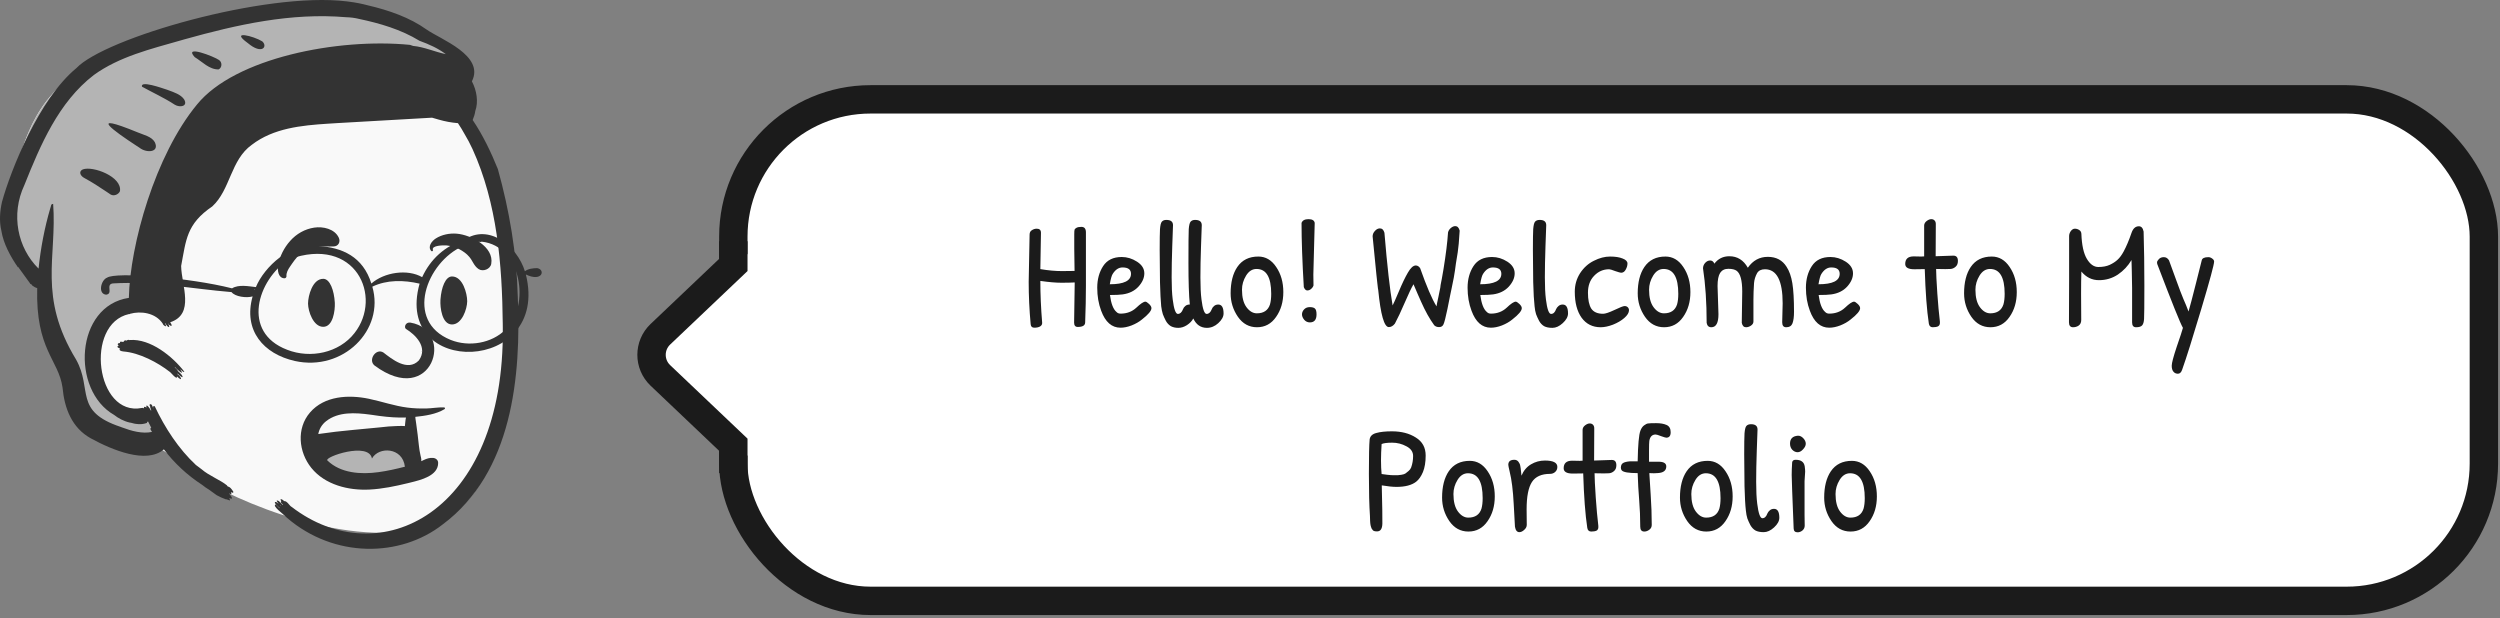 <svg width="465" height="115" viewBox="0 0 465 115" fill="none" xmlns="http://www.w3.org/2000/svg">
<rect x="0" y="0" width="465" height="115" fill="#808080" stroke="none"/>
<rect x="136.4" y="18.48" width="325.6" height="93.28" rx="25.52" fill="white"/>
<rect x="136.4" y="18.48" width="325.6" height="93.28" rx="25.52" stroke="#1B1B1B" stroke-width="5.28"/>
<path d="M122.985 69.875L142.56 88.001L142.56 44.001L122.985 62.126C120.728 64.216 120.728 67.785 122.985 69.875Z" fill="white"/>
<path d="M136.4 88.001L136.4 82.721L122.83 69.829C120.639 67.747 120.639 64.254 122.83 62.172L136.4 49.281L136.4 44.88" stroke="#1B1B1B" stroke-width="5.28"/>
<path d="M193.504 50.055C194.969 50.299 196.311 50.421 197.531 50.421C198.752 50.421 199.531 50.411 199.869 50.393C199.831 48.966 199.812 47.596 199.812 46.281C199.812 44.967 199.812 44.075 199.812 43.606C199.812 43.137 199.831 42.846 199.869 42.733C199.906 42.602 200.028 42.48 200.235 42.367C200.441 42.255 200.742 42.198 201.136 42.198C201.699 42.198 201.981 42.536 201.981 43.212V53.181C201.981 55.246 201.934 57.517 201.84 59.995C201.821 60.54 201.361 60.812 200.46 60.812C200.009 60.812 199.784 60.54 199.784 59.995L199.897 52.533C199.296 52.57 198.47 52.589 197.419 52.589C196.386 52.589 195.081 52.477 193.504 52.251C193.504 54.729 193.617 57.32 193.842 60.023C193.861 60.324 193.73 60.559 193.448 60.727C193.167 60.878 192.81 60.953 192.378 60.953C191.965 60.953 191.74 60.737 191.702 60.305C191.458 57.639 191.336 55.011 191.336 52.42L191.505 43.634C191.505 43.259 191.646 42.987 191.928 42.818C192.209 42.63 192.51 42.536 192.829 42.536C193.354 42.536 193.617 42.789 193.617 43.296L193.504 50.055ZM208.648 47.802C209.643 47.802 210.591 48.093 211.492 48.675C212.393 49.257 212.844 49.98 212.844 50.843C212.844 51.688 212.478 52.514 211.746 53.321C211.014 54.11 210.037 54.589 208.817 54.758C208.292 54.833 207.503 54.87 206.452 54.87C206.658 56.466 207.062 57.517 207.663 58.024C207.85 58.231 208.104 58.334 208.423 58.334C209.587 58.334 210.563 57.968 211.352 57.236C212.14 56.485 212.703 56.109 213.041 56.109C213.191 56.109 213.417 56.25 213.717 56.532C214.017 56.813 214.168 57.076 214.168 57.32C214.168 57.808 213.576 58.512 212.393 59.432C211.868 59.864 211.23 60.23 210.479 60.53C209.746 60.812 209.061 60.953 208.423 60.953C206.79 60.953 205.588 59.901 204.818 57.799C204.33 56.503 204.086 55.077 204.086 53.519C204.086 51.96 204.452 50.618 205.185 49.492C205.917 48.365 207.071 47.802 208.648 47.802ZM208.789 49.745C208.076 49.745 207.465 50.149 206.959 50.956C206.771 51.237 206.593 51.876 206.424 52.871C209.052 52.871 210.366 52.223 210.366 50.928C210.366 50.139 209.84 49.745 208.789 49.745ZM226.598 56.644C227.256 56.644 227.584 57.198 227.584 58.306C227.584 58.906 227.256 59.507 226.598 60.108C225.96 60.69 225.256 60.981 224.486 60.981C223.341 60.981 222.496 60.399 221.952 59.235C221.708 59.704 221.314 60.117 220.769 60.474C220.244 60.812 219.709 60.981 219.164 60.981C218.639 60.981 218.179 60.878 217.784 60.671C217.409 60.446 217.099 60.117 216.855 59.685C216.63 59.254 216.442 58.841 216.292 58.447C216.16 58.033 216.057 57.536 215.982 56.954C215.888 56.015 215.813 54.514 215.757 52.448C215.719 50.365 215.701 48.384 215.701 46.507C215.701 44.611 215.719 43.315 215.757 42.621C215.813 41.907 215.926 41.447 216.095 41.241C216.282 41.015 216.564 40.903 216.94 40.903C217.766 40.903 218.179 41.231 218.179 41.888C218.179 42.395 218.132 43.719 218.038 45.859C217.963 47.999 217.925 49.914 217.925 51.604C217.925 53.293 217.991 54.654 218.122 55.687C218.348 57.489 218.667 58.39 219.08 58.39C219.493 58.39 219.812 58.099 220.037 57.517C220.112 57.292 220.253 57.095 220.46 56.926C220.666 56.738 220.929 56.644 221.248 56.644H221.304C221.135 54.992 221.051 52.42 221.051 48.928C221.051 45.418 221.07 43.315 221.107 42.621C221.164 41.907 221.276 41.447 221.445 41.241C221.633 41.015 221.914 40.903 222.29 40.903C223.116 40.903 223.529 41.231 223.529 41.888C223.529 42.395 223.482 43.719 223.388 45.859C223.313 47.999 223.276 49.914 223.276 51.604C223.276 53.293 223.341 54.654 223.473 55.687C223.698 57.489 224.017 58.39 224.43 58.39C224.843 58.39 225.162 58.099 225.388 57.517C225.463 57.292 225.603 57.095 225.81 56.926C226.016 56.738 226.279 56.644 226.598 56.644ZM234.051 47.718C235.403 47.718 236.511 48.365 237.374 49.661C238.257 50.956 238.698 52.514 238.698 54.335C238.698 56.137 238.247 57.677 237.346 58.953C236.464 60.23 235.281 60.868 233.798 60.868C232.334 60.868 231.151 60.221 230.25 58.925C229.349 57.611 228.898 56.156 228.898 54.56C228.898 52.514 229.311 50.881 230.137 49.661C231.019 48.365 232.324 47.718 234.051 47.718ZM233.713 50.027C232.925 50.027 232.277 50.44 231.77 51.266C231.264 52.092 231.01 52.965 231.01 53.885C231.01 55.311 231.292 56.4 231.855 57.151C232.418 57.902 233.056 58.278 233.77 58.278C235.046 58.278 235.863 57.724 236.22 56.616C236.37 56.09 236.445 55.433 236.445 54.645C236.445 51.566 235.534 50.027 233.713 50.027ZM244.536 41.466L244.282 51.069C244.282 52.101 244.292 52.777 244.311 53.096C244.236 53.34 244.085 53.556 243.86 53.744C243.654 53.931 243.419 54.025 243.156 54.025C242.893 54.025 242.677 53.819 242.508 53.406C242.227 48.675 242.086 44.695 242.086 41.466C242.255 40.997 242.687 40.762 243.381 40.762C244.076 40.762 244.461 40.997 244.536 41.466ZM242.593 59.488C242.311 59.151 242.17 58.813 242.17 58.475C242.17 58.137 242.302 57.827 242.565 57.545C242.828 57.264 243.175 57.123 243.607 57.123C244.057 57.123 244.376 57.207 244.564 57.376C244.771 57.545 244.874 57.911 244.874 58.475C244.874 59.47 244.461 59.967 243.635 59.967C243.222 59.967 242.874 59.808 242.593 59.488ZM270.684 42.057C271.078 42.057 271.35 42.339 271.5 42.902C271.388 44.798 271.266 46.15 271.134 46.957C271.003 47.746 270.89 48.44 270.796 49.041C270.721 49.642 270.665 50.055 270.627 50.28C270.608 50.505 270.533 50.965 270.402 51.66C270.271 52.355 270.13 53.049 269.98 53.744C269.848 54.42 269.764 54.823 269.726 54.955C269.707 55.086 269.538 55.931 269.219 57.489C268.9 59.029 268.656 59.977 268.487 60.333C268.337 60.671 268.065 60.84 267.67 60.84C267.295 60.84 266.995 60.727 266.769 60.502C265.906 59.319 265.089 57.855 264.319 56.109C264.132 55.659 263.916 55.17 263.672 54.645C263.446 54.119 263.277 53.725 263.165 53.462L262.911 52.871C262.517 53.547 261.973 54.692 261.278 56.306C260.584 57.921 259.973 59.216 259.448 60.192C259.11 60.624 258.734 60.84 258.321 60.84C257.458 60.84 256.801 58.54 256.35 53.941C256.35 53.922 256.331 53.819 256.294 53.631C256.275 53.443 256.237 53.115 256.181 52.645C256.144 52.176 256.087 51.66 256.012 51.097C255.956 50.515 255.721 48.14 255.308 43.972C255.308 43.597 255.449 43.259 255.731 42.959C256.012 42.639 256.322 42.48 256.66 42.48C257.073 42.48 257.355 42.752 257.505 43.296C258.012 49.398 258.518 53.903 259.025 56.813C259.176 56.55 259.56 55.687 260.18 54.222C260.799 52.739 261.363 51.566 261.869 50.703C262.376 49.82 262.864 49.379 263.334 49.379C263.653 49.379 263.925 49.548 264.15 49.886C265.333 53.246 266.347 55.612 267.192 56.982C267.211 56.776 267.323 56.212 267.53 55.293L267.896 53.49C267.896 53.378 267.915 53.218 267.952 53.012C268.008 52.805 268.046 52.608 268.065 52.42C268.102 52.214 268.14 52.026 268.177 51.857L268.487 50.083C268.938 47.304 269.219 45.024 269.332 43.24C269.407 42.921 269.576 42.649 269.839 42.423C270.12 42.179 270.402 42.057 270.684 42.057ZM277.532 47.802C278.527 47.802 279.475 48.093 280.377 48.675C281.278 49.257 281.728 49.98 281.728 50.843C281.728 51.688 281.362 52.514 280.63 53.321C279.898 54.11 278.922 54.589 277.701 54.758C277.176 54.833 276.387 54.87 275.336 54.87C275.542 56.466 275.946 57.517 276.547 58.024C276.735 58.231 276.988 58.334 277.307 58.334C278.471 58.334 279.447 57.968 280.236 57.236C281.024 56.485 281.587 56.109 281.925 56.109C282.076 56.109 282.301 56.25 282.601 56.532C282.902 56.813 283.052 57.076 283.052 57.32C283.052 57.808 282.46 58.512 281.278 59.432C280.752 59.864 280.114 60.23 279.363 60.53C278.631 60.812 277.945 60.953 277.307 60.953C275.674 60.953 274.472 59.901 273.703 57.799C273.215 56.503 272.97 55.077 272.97 53.519C272.97 51.96 273.337 50.618 274.069 49.492C274.801 48.365 275.955 47.802 277.532 47.802ZM277.673 49.745C276.96 49.745 276.35 50.149 275.843 50.956C275.655 51.237 275.477 51.876 275.308 52.871C277.936 52.871 279.25 52.223 279.25 50.928C279.25 50.139 278.724 49.745 277.673 49.745ZM285.176 42.621C285.232 41.907 285.345 41.447 285.514 41.241C285.702 41.015 285.993 40.903 286.387 40.903C287.194 40.903 287.598 41.231 287.598 41.888C287.598 42.395 287.551 43.719 287.457 45.859C287.382 47.999 287.344 49.914 287.344 51.604C287.344 53.293 287.41 54.654 287.542 55.687C287.767 57.489 288.086 58.39 288.499 58.39C288.912 58.39 289.222 58.099 289.428 57.517C289.522 57.292 289.672 57.095 289.879 56.926C290.085 56.738 290.348 56.644 290.667 56.644C291.324 56.644 291.653 57.198 291.653 58.306C291.653 58.906 291.324 59.507 290.667 60.108C290.029 60.69 289.391 60.981 288.752 60.981C288.114 60.981 287.598 60.878 287.204 60.671C286.828 60.446 286.518 60.117 286.274 59.685C286.049 59.254 285.861 58.841 285.711 58.447C285.58 58.033 285.486 57.536 285.43 56.954C285.317 56.015 285.232 54.514 285.176 52.448C285.139 50.365 285.12 48.384 285.12 46.507C285.12 44.611 285.139 43.315 285.176 42.621ZM292.91 54.251C292.91 52.993 293.238 51.848 293.895 50.815C294.571 49.783 295.425 49.013 296.458 48.506C297.49 47.98 298.495 47.718 299.471 47.718C300.447 47.718 301.226 47.84 301.808 48.084C302.409 48.309 302.709 48.619 302.709 49.013C302.709 49.388 302.597 49.773 302.371 50.167C302.165 50.543 301.883 50.731 301.526 50.731C301.395 50.731 301.029 50.627 300.428 50.421C299.846 50.196 299.471 50.083 299.302 50.083C298.213 50.083 297.284 50.487 296.514 51.294C295.744 52.082 295.359 53.134 295.359 54.448C295.359 55.762 295.566 56.748 295.979 57.405C296.411 58.043 297.143 58.362 298.175 58.362C298.588 58.362 299.292 58.127 300.287 57.658C301.301 57.17 301.93 56.926 302.174 56.926C302.418 56.926 302.615 57.001 302.766 57.151C302.916 57.301 302.991 57.489 302.991 57.714C302.991 58.165 302.7 58.644 302.118 59.151C301.555 59.639 300.851 60.052 300.006 60.389C299.161 60.709 298.401 60.868 297.725 60.868C296.223 60.868 295.04 60.277 294.177 59.094C293.332 57.911 292.91 56.297 292.91 54.251ZM309.769 47.718C311.12 47.718 312.228 48.365 313.092 49.661C313.974 50.956 314.415 52.514 314.415 54.335C314.415 56.137 313.965 57.677 313.063 58.953C312.181 60.23 310.998 60.868 309.515 60.868C308.051 60.868 306.868 60.221 305.967 58.925C305.066 57.611 304.615 56.156 304.615 54.56C304.615 52.514 305.029 50.881 305.855 49.661C306.737 48.365 308.042 47.718 309.769 47.718ZM309.431 50.027C308.642 50.027 307.995 50.44 307.488 51.266C306.981 52.092 306.727 52.965 306.727 53.885C306.727 55.311 307.009 56.4 307.572 57.151C308.135 57.902 308.774 58.278 309.487 58.278C310.764 58.278 311.58 57.724 311.937 56.616C312.087 56.09 312.162 55.433 312.162 54.645C312.162 51.566 311.252 50.027 309.431 50.027ZM318.31 60.868C317.822 60.868 317.531 60.596 317.437 60.052C317.437 56.259 317.212 52.88 316.761 49.914C316.761 49.538 316.893 49.201 317.156 48.9C317.437 48.6 317.747 48.45 318.085 48.45C318.442 48.45 318.705 48.647 318.873 49.041C319.568 48.121 320.497 47.661 321.661 47.661C323.144 47.661 324.29 48.375 325.097 49.801C326.035 48.45 327.275 47.774 328.814 47.774C330.372 47.774 331.536 48.393 332.306 49.632C332.813 50.402 333.169 51.416 333.376 52.674C333.582 53.931 333.686 55.715 333.686 58.024C333.686 58.925 333.592 59.629 333.404 60.136C333.216 60.624 332.822 60.868 332.221 60.868C331.733 60.868 331.489 60.559 331.489 59.939L331.574 56.419C331.574 52.195 330.475 50.083 328.279 50.083C327.584 50.083 327.096 50.327 326.815 50.815C326.495 51.397 326.308 52.007 326.251 52.645C326.176 53.772 326.139 54.795 326.139 55.715V59.798C326.139 60.099 325.989 60.352 325.688 60.559C325.388 60.765 325.078 60.868 324.759 60.868C324.346 60.868 324.083 60.596 323.97 60.052L324.055 54.222C324.055 52.157 323.708 50.871 323.013 50.365C322.675 50.12 322.159 49.998 321.464 49.998C320.788 49.998 320.281 50.252 319.944 50.759C319.624 51.266 319.465 52.082 319.465 53.209L319.634 58.447C319.634 60.061 319.193 60.868 318.31 60.868ZM340.463 47.802C341.458 47.802 342.406 48.093 343.308 48.675C344.209 49.257 344.659 49.98 344.659 50.843C344.659 51.688 344.293 52.514 343.561 53.321C342.829 54.11 341.853 54.589 340.632 54.758C340.107 54.833 339.318 54.87 338.267 54.87C338.473 56.466 338.877 57.517 339.478 58.024C339.666 58.231 339.919 58.334 340.238 58.334C341.402 58.334 342.378 57.968 343.167 57.236C343.955 56.485 344.518 56.109 344.856 56.109C345.007 56.109 345.232 56.25 345.532 56.532C345.833 56.813 345.983 57.076 345.983 57.32C345.983 57.808 345.391 58.512 344.209 59.432C343.683 59.864 343.045 60.23 342.294 60.53C341.562 60.812 340.876 60.953 340.238 60.953C338.605 60.953 337.403 59.901 336.634 57.799C336.146 56.503 335.901 55.077 335.901 53.519C335.901 51.96 336.268 50.618 337 49.492C337.732 48.365 338.886 47.802 340.463 47.802ZM340.604 49.745C339.891 49.745 339.281 50.149 338.774 50.956C338.586 51.237 338.408 51.876 338.239 52.871C340.867 52.871 342.181 52.223 342.181 50.928C342.181 50.139 341.655 49.745 340.604 49.745ZM355.949 47.689L357.357 47.718C357.676 47.718 357.854 47.708 357.892 47.689V41.917C357.911 41.597 358.07 41.325 358.37 41.1C358.671 40.875 358.952 40.762 359.215 40.762C359.478 40.762 359.685 40.846 359.835 41.015C360.004 41.184 360.079 41.447 360.06 41.804C360.041 42.161 360.032 44.113 360.032 47.661L363.327 47.549C363.89 47.549 364.171 47.877 364.171 48.534C364.171 49.022 364.021 49.388 363.721 49.632C363.439 49.877 363.13 50.008 362.792 50.027C362.472 50.045 362.153 50.055 361.834 50.055L360.116 50.027C360.116 50.796 360.192 52.317 360.342 54.589C360.511 56.86 360.642 58.334 360.736 59.01C360.83 59.667 360.849 60.099 360.792 60.305C360.736 60.493 360.633 60.624 360.482 60.699C360.238 60.812 359.91 60.868 359.497 60.868C359.084 60.868 358.84 60.643 358.765 60.192C358.389 57.733 358.136 54.354 358.004 50.055C357.835 50.074 357.188 50.083 356.061 50.083C354.935 50.083 354.372 49.754 354.372 49.097C354.372 48.159 354.897 47.689 355.949 47.689ZM370.472 47.718C371.824 47.718 372.932 48.365 373.795 49.661C374.678 50.956 375.119 52.514 375.119 54.335C375.119 56.137 374.668 57.677 373.767 58.953C372.885 60.23 371.702 60.868 370.219 60.868C368.755 60.868 367.572 60.221 366.671 58.925C365.77 57.611 365.319 56.156 365.319 54.56C365.319 52.514 365.732 50.881 366.558 49.661C367.44 48.365 368.745 47.718 370.472 47.718ZM370.134 50.027C369.346 50.027 368.698 50.44 368.191 51.266C367.684 52.092 367.431 52.965 367.431 53.885C367.431 55.311 367.713 56.4 368.276 57.151C368.839 57.902 369.477 58.278 370.191 58.278C371.467 58.278 372.284 57.724 372.641 56.616C372.791 56.09 372.866 55.433 372.866 54.645C372.866 51.566 371.955 50.027 370.134 50.027ZM397.838 42.086C398.288 42.086 398.579 42.414 398.711 43.071C398.805 46.131 398.852 49.473 398.852 53.096C398.852 56.701 398.833 58.784 398.795 59.348C398.758 59.911 398.636 60.305 398.429 60.53C398.223 60.756 397.847 60.868 397.303 60.868C396.815 60.868 396.571 60.568 396.571 59.967V53.603C396.571 52.57 396.552 51.51 396.514 50.421C396.477 49.332 396.458 48.647 396.458 48.365C395.82 49.454 394.975 50.355 393.924 51.069C392.872 51.763 391.699 52.111 390.404 52.111C389.108 52.111 388.019 51.575 387.137 50.505C387.099 51.651 387.081 53.012 387.081 54.589C387.081 56.147 387.09 57.789 387.109 59.517C387.109 59.986 386.949 60.333 386.63 60.559C386.33 60.765 385.982 60.868 385.588 60.868C385.081 60.868 384.828 60.559 384.828 59.939C384.847 58.249 384.856 55.574 384.856 51.913V43.916C384.856 43.597 384.959 43.287 385.166 42.987C385.391 42.686 385.645 42.536 385.926 42.536C386.227 42.536 386.499 42.621 386.743 42.789C386.987 42.94 387.118 43.174 387.137 43.493C387.212 45.577 387.55 47.126 388.151 48.14C388.752 49.154 389.465 49.661 390.291 49.661C391.117 49.661 391.821 49.529 392.403 49.266C393.004 48.985 393.492 48.666 393.867 48.309C394.262 47.952 394.637 47.445 394.994 46.788C395.501 45.85 395.989 44.695 396.458 43.325C396.74 42.498 397.2 42.086 397.838 42.086ZM410.756 47.83C411 47.83 411.234 47.915 411.46 48.084C411.704 48.253 411.826 48.44 411.826 48.647C411.826 49.191 411.028 52.139 409.432 57.489C407.836 62.839 406.654 66.594 405.884 68.753C405.715 69.26 405.452 69.513 405.095 69.513C404.739 69.513 404.457 69.382 404.251 69.119C404.044 68.875 403.941 68.509 403.941 68.021C403.941 67.533 404.251 66.359 404.87 64.501C405.508 62.661 405.893 61.488 406.025 60.981C405.555 60.192 403.969 56.25 401.266 49.154C401.228 49.06 401.209 48.938 401.209 48.788C401.209 48.637 401.322 48.44 401.547 48.196C401.773 47.952 402.082 47.83 402.477 47.83C402.871 47.83 403.19 48.027 403.434 48.422C403.697 49.097 404.129 50.28 404.729 51.97C405.33 53.641 405.79 54.851 406.109 55.602C406.447 56.353 406.766 57.132 407.067 57.94C407.329 57.057 407.78 55.349 408.418 52.815C409.057 50.261 409.423 48.806 409.517 48.45C409.592 48.037 410.005 47.83 410.756 47.83ZM254.811 95.968C254.68 94.034 254.614 91.425 254.614 88.139C254.614 84.835 254.661 82.695 254.755 81.719C254.849 81.118 255.262 80.724 255.994 80.536C256.726 80.33 257.693 80.226 258.895 80.226C260.659 80.226 262.142 80.611 263.344 81.381C264.564 82.132 265.174 83.249 265.174 84.732C265.174 85.952 265.005 86.975 264.667 87.801C264.329 88.609 263.907 89.209 263.4 89.604C262.574 90.242 261.354 90.561 259.739 90.561C259.045 90.561 258.134 90.467 257.008 90.279C257.102 94.034 257.139 96.4 257.12 97.376C257.102 98.352 256.773 98.84 256.135 98.84C255.722 98.84 255.459 98.765 255.346 98.615C255.234 98.465 255.159 98.361 255.121 98.305C255.084 98.23 255.046 98.127 255.008 97.995C254.971 97.864 254.943 97.761 254.924 97.686C254.905 97.592 254.886 97.46 254.868 97.291C254.868 97.122 254.858 96.991 254.84 96.897C254.821 96.615 254.811 96.306 254.811 95.968ZM262.837 84.816C262.837 84.047 262.424 83.446 261.598 83.014C260.772 82.564 259.89 82.338 258.951 82.338C258.012 82.338 257.355 82.423 256.98 82.592C256.905 83.699 256.867 84.722 256.867 85.661C256.867 86.581 256.905 87.416 256.98 88.167C257.487 88.224 257.834 88.271 258.022 88.308C258.51 88.365 258.923 88.393 259.261 88.393C259.617 88.393 259.852 88.393 259.965 88.393C260.096 88.374 260.331 88.346 260.669 88.308C261.025 88.252 261.279 88.167 261.429 88.055C261.579 87.942 261.767 87.792 261.992 87.604C262.217 87.416 262.377 87.201 262.471 86.957C262.715 86.281 262.837 85.567 262.837 84.816ZM273.381 85.718C274.733 85.718 275.841 86.365 276.704 87.661C277.587 88.956 278.028 90.514 278.028 92.335C278.028 94.137 277.577 95.677 276.676 96.953C275.794 98.23 274.611 98.868 273.128 98.868C271.664 98.868 270.481 98.221 269.58 96.925C268.679 95.611 268.228 94.156 268.228 92.56C268.228 90.514 268.641 88.881 269.467 87.661C270.349 86.365 271.654 85.718 273.381 85.718ZM273.043 88.027C272.255 88.027 271.607 88.44 271.1 89.266C270.593 90.092 270.34 90.965 270.34 91.885C270.34 93.311 270.622 94.4 271.185 95.151C271.748 95.902 272.386 96.278 273.1 96.278C274.376 96.278 275.193 95.724 275.55 94.616C275.7 94.09 275.775 93.433 275.775 92.645C275.775 89.566 274.864 88.027 273.043 88.027ZM283.95 94.729L283.978 97.629C283.978 97.967 283.819 98.277 283.5 98.558C283.199 98.84 282.899 98.981 282.599 98.981C282.167 98.981 281.895 98.643 281.782 97.967C281.763 97.817 281.688 96.447 281.557 93.856C281.425 91.246 281.172 89.2 280.796 87.717C280.627 87.004 280.543 86.581 280.543 86.45C280.543 85.83 280.918 85.52 281.669 85.52C281.989 85.52 282.242 85.642 282.43 85.886C282.617 86.13 282.73 86.384 282.768 86.647C282.824 86.891 282.871 87.229 282.908 87.661C282.946 88.092 282.974 88.365 282.993 88.477C283.387 87.538 283.978 86.835 284.767 86.365C285.555 85.896 286.419 85.661 287.358 85.661C288.897 85.661 289.667 86.055 289.667 86.844C289.667 87.238 289.526 87.557 289.244 87.801C288.982 88.027 288.672 88.139 288.315 88.139C286.719 88.139 285.593 88.646 284.936 89.66C284.279 90.674 283.95 92.363 283.95 94.729ZM292.42 85.689L293.828 85.718C294.147 85.718 294.325 85.708 294.363 85.689V79.917C294.382 79.597 294.541 79.325 294.842 79.1C295.142 78.875 295.424 78.762 295.686 78.762C295.949 78.762 296.156 78.847 296.306 79.015C296.475 79.184 296.55 79.447 296.531 79.804C296.512 80.161 296.503 82.113 296.503 85.661L299.798 85.549C300.361 85.549 300.643 85.877 300.643 86.534C300.643 87.022 300.492 87.388 300.192 87.632C299.91 87.876 299.601 88.008 299.263 88.027C298.944 88.045 298.624 88.055 298.305 88.055L296.588 88.027C296.588 88.796 296.663 90.317 296.813 92.589C296.982 94.86 297.113 96.334 297.207 97.01C297.301 97.667 297.32 98.099 297.263 98.305C297.207 98.493 297.104 98.624 296.954 98.699C296.71 98.812 296.381 98.868 295.968 98.868C295.555 98.868 295.311 98.643 295.236 98.192C294.86 95.733 294.607 92.354 294.476 88.055C294.307 88.074 293.659 88.083 292.533 88.083C291.406 88.083 290.843 87.754 290.843 87.097C290.843 86.159 291.369 85.689 292.42 85.689ZM305.789 79.128C306.089 78.903 306.343 78.781 306.549 78.762C306.774 78.725 307.272 78.706 308.042 78.706C308.83 78.706 309.478 78.818 309.985 79.044C310.492 79.269 310.745 79.719 310.745 80.395C310.745 81.071 310.473 81.409 309.928 81.409C309.816 81.409 309.497 81.315 308.971 81.127C308.445 80.921 308.107 80.818 307.957 80.818C307.3 80.818 306.906 81.212 306.774 82C306.737 82.282 306.718 82.864 306.718 83.746C306.718 84.61 306.718 85.323 306.718 85.886H308.689C309.515 85.924 309.928 86.215 309.928 86.759C309.928 87.548 309.365 87.961 308.239 87.999C308.07 88.017 307.863 88.027 307.619 88.027C307.375 88.027 307.094 88.017 306.774 87.999C306.812 88.749 306.896 90.092 307.028 92.025C307.159 93.94 307.225 95.808 307.225 97.629C307.225 98.005 307.075 98.305 306.774 98.53C306.474 98.756 306.164 98.868 305.845 98.868C305.338 98.868 305.085 98.568 305.085 97.967C305.085 96.278 305.019 94.635 304.888 93.039C304.756 91.443 304.662 89.763 304.606 87.999C302.917 87.999 301.931 87.829 301.649 87.492C301.537 87.36 301.48 87.191 301.48 86.985C301.48 86.497 301.678 86.177 302.072 86.027C302.485 85.877 302.954 85.802 303.48 85.802C304.005 85.802 304.381 85.802 304.606 85.802C304.662 82.742 304.831 80.846 305.113 80.114C305.282 79.663 305.507 79.335 305.789 79.128ZM317.627 85.718C318.978 85.718 320.086 86.365 320.949 87.661C321.832 88.956 322.273 90.514 322.273 92.335C322.273 94.137 321.822 95.677 320.921 96.953C320.039 98.23 318.856 98.868 317.373 98.868C315.909 98.868 314.726 98.221 313.825 96.925C312.924 95.611 312.473 94.156 312.473 92.56C312.473 90.514 312.886 88.881 313.712 87.661C314.595 86.365 315.899 85.718 317.627 85.718ZM317.289 88.027C316.5 88.027 315.853 88.44 315.346 89.266C314.839 90.092 314.585 90.965 314.585 91.885C314.585 93.311 314.867 94.4 315.43 95.151C315.993 95.902 316.632 96.278 317.345 96.278C318.622 96.278 319.438 95.724 319.795 94.616C319.945 94.09 320.02 93.433 320.02 92.645C320.02 89.566 319.11 88.027 317.289 88.027ZM324.479 80.621C324.535 79.907 324.647 79.447 324.816 79.241C325.004 79.015 325.295 78.903 325.689 78.903C326.497 78.903 326.9 79.231 326.9 79.888C326.9 80.395 326.853 81.719 326.759 83.859C326.684 85.999 326.647 87.914 326.647 89.604C326.647 91.293 326.713 92.654 326.844 93.687C327.069 95.489 327.388 96.39 327.801 96.39C328.214 96.39 328.524 96.099 328.731 95.517C328.825 95.292 328.975 95.095 329.181 94.926C329.388 94.738 329.651 94.644 329.97 94.644C330.627 94.644 330.955 95.198 330.955 96.306C330.955 96.906 330.627 97.507 329.97 98.108C329.331 98.69 328.693 98.981 328.055 98.981C327.417 98.981 326.9 98.878 326.506 98.671C326.131 98.446 325.821 98.117 325.577 97.686C325.351 97.254 325.164 96.841 325.014 96.447C324.882 96.034 324.788 95.536 324.732 94.954C324.619 94.015 324.535 92.513 324.479 90.448C324.441 88.365 324.422 86.384 324.422 84.507C324.422 82.611 324.441 81.315 324.479 80.621ZM334.465 81.043C334.803 81.043 335.122 81.203 335.422 81.522C335.723 81.841 335.873 82.179 335.873 82.535C335.873 82.873 335.704 83.221 335.366 83.577C335.047 83.934 334.709 84.112 334.352 84.112C333.995 84.112 333.667 83.962 333.367 83.662C333.085 83.362 332.944 82.977 332.944 82.507C332.944 81.606 333.432 81.118 334.408 81.043C334.427 81.043 334.446 81.043 334.465 81.043ZM335.647 95.799L335.676 97.77C335.676 98.127 335.535 98.427 335.253 98.671C334.972 98.896 334.671 99.009 334.352 99.009C333.883 99.009 333.639 98.774 333.62 98.305C333.376 92.316 333.254 89.003 333.254 88.365C333.254 87.726 333.282 86.947 333.338 86.027C333.376 85.689 333.592 85.52 333.986 85.52C334.981 85.52 335.544 85.924 335.676 86.731C335.732 87.144 335.76 87.473 335.76 87.717L335.647 89.491V95.799ZM344.451 85.718C345.803 85.718 346.911 86.365 347.774 87.661C348.656 88.956 349.098 90.514 349.098 92.335C349.098 94.137 348.647 95.677 347.746 96.953C346.864 98.23 345.681 98.868 344.198 98.868C342.733 98.868 341.551 98.221 340.65 96.925C339.749 95.611 339.298 94.156 339.298 92.56C339.298 90.514 339.711 88.881 340.537 87.661C341.419 86.365 342.724 85.718 344.451 85.718ZM344.113 88.027C343.325 88.027 342.677 88.44 342.17 89.266C341.663 90.092 341.41 90.965 341.41 91.885C341.41 93.311 341.692 94.4 342.255 95.151C342.818 95.902 343.456 96.278 344.17 96.278C345.446 96.278 346.263 95.724 346.62 94.616C346.77 94.09 346.845 93.433 346.845 92.645C346.845 89.566 345.934 88.027 344.113 88.027Z" fill="#1B1B1B"/>
<path fill-rule="evenodd" clip-rule="evenodd" d="M56.785 1.688C66.571 1.688 78.312 6.442 79.31 6.537L79.337 6.538C79.862 6.538 81.914 8.105 85.494 11.239L81.617 18.816L81.931 19.116C83.432 20.558 84.713 21.873 85.725 22.91C93.985 31.372 95.47 64.597 93.523 76.183C91.577 87.77 87.971 99.107 71.185 99.107C54.4 99.107 35.725 88.993 32.848 85.843C30.93 83.744 28.776 82.738 26.386 82.825C26.287 82.701 26.19 82.577 26.093 82.454L25.741 82.404C22.433 81.924 20.062 81.277 18.63 80.465C15.831 78.879 12.756 70.538 12.756 68.701C12.756 66.882 8.163 53.65 8.071 52.249L8.07 52.211C8.07 51.04 2.07 45.659 2.07 43.95C2.07 42.241 0.86 42.345 2.07 36.323L2.421 34.554C3.708 28.142 6.227 17.525 15.831 12.912C26.386 7.842 46.901 1.688 56.785 1.688Z" fill="#F9F9F9"/>
<path fill-rule="evenodd" clip-rule="evenodd" d="M56.783 1.752C66.568 1.752 78.309 6.506 79.308 6.601L79.335 6.603C79.86 6.603 81.912 8.17 85.491 11.303L84.621 13.003C65.354 13.382 52.093 14.951 44.838 17.71C36.427 20.909 31.146 33.062 28.997 54.169C26.059 55.564 23.12 57.4 20.181 59.676C17.242 61.953 16.499 63.129 17.95 63.204C17.823 68.083 18.213 71.49 19.118 73.426C20.024 75.361 23.159 76.5 28.522 76.843L29.885 81.415L29.696 83.534C28.648 83.062 27.543 82.847 26.383 82.89C26.285 82.766 26.188 82.642 26.091 82.518L25.739 82.468C22.431 81.988 20.06 81.342 18.627 80.529C15.829 78.943 12.753 70.602 12.753 68.765C12.753 66.946 8.161 53.714 8.069 52.314L8.067 52.275C8.067 51.104 2.067 45.723 2.067 44.014C2.067 42.305 0.858 42.409 2.067 36.387L2.419 34.618C3.706 28.206 6.225 17.59 15.829 12.976C26.383 7.907 46.898 1.752 56.783 1.752Z" fill="#B4B4B4"/>
<path fill-rule="evenodd" clip-rule="evenodd" d="M14.202 12.674C19.465 7.075 49.349 -1.585 64.467 0.251L64.921 0.31C66.127 0.463 67.317 0.695 68.49 1.01C72.283 1.898 76.201 3.242 79.335 5.488C81.952 7.325 90.206 10.324 87.773 15.129C88.675 16.842 89.011 18.958 88.402 20.645C88.325 21.227 88.146 21.764 87.917 22.32C89.844 25.17 91.37 28.393 92.605 31.458C94.763 39.173 96.106 47.201 96.303 55.072C96.957 70.026 95.321 87.888 82.325 97.558C74.473 103.685 62.175 103.891 53.352 96.293C52.851 95.7 50.496 94.097 51.282 93.816C51.516 94.064 51.757 94.305 52.001 94.541C51.99 94.515 51.988 94.489 51.993 94.46L51.762 94.251C51.329 93.849 50.767 93.266 51.407 93.38C51.435 93.413 51.466 93.442 51.496 93.475C51.632 93.556 51.734 93.627 51.814 93.689L51.855 93.722L51.842 93.709C51.474 93.315 51.253 92.913 51.804 93.17L51.877 93.205C52.121 93.464 52.37 93.711 52.624 93.952C52.62 93.924 52.624 93.895 52.639 93.865L52.403 93.636C52.172 93.409 52.208 93.408 52.32 93.225C51.83 92.536 52.746 92.945 52.81 93.214C53.383 93.078 53.886 94.156 54.255 94.287C70.428 106.748 93.9 95.691 93.52 60.969L93.514 60.29C93.403 49.188 92.471 37.776 87.888 27.726C87.442 26.758 86.944 25.816 86.395 24.905C86.017 24.221 85.613 23.555 85.178 22.907C83.96 22.808 82.758 22.585 81.574 22.239C81.167 22.136 80.765 22.022 80.363 21.889C74.488 22.21 68.743 22.559 62.852 22.89L61.012 23.005C56.021 23.327 50.859 23.842 46.832 26.935C42.88 29.751 42.862 35.305 39.48 38.397C34.656 41.678 34.62 44.636 33.692 49.471C33.76 53.116 36.282 58.411 31.654 59.945C32.435 61.061 31.347 60.525 31.261 60.134C31.253 60.136 31.244 60.138 31.237 60.138C31.933 61.434 30.91 60.618 30.82 60.202C30.765 60.186 30.71 60.147 30.656 60.092C31.357 61.227 30.224 60.432 30.291 60.226C28.936 58.139 26.149 57.815 24.184 58.368C24.16 58.443 24.073 58.449 24.018 58.41C15.663 60.224 17.818 77.558 26.381 75.882C26.747 75.807 26.738 75.983 26.811 76C26.613 75.48 27.171 75.692 27.165 75.801L27.199 75.799C27.226 75.797 27.215 75.794 27.235 75.801C27.044 74.737 28.12 76.279 28.035 76.342C28.068 76.322 28.105 76.311 28.138 76.307L28.101 76.206C27.922 75.729 27.938 75.927 27.939 75.654C27.805 75.317 27.795 75.464 27.826 75.244C28.298 74.878 28.437 75.989 28.595 76.07C28.325 75.694 28.539 75.386 28.794 75.591C30.722 79.655 33.213 83.475 36.432 86.483C36.785 86.761 37.141 87.035 37.51 87.293C38.879 88.489 40.98 89.257 42.262 90.316C42.262 90.334 42.253 90.356 42.24 90.377L42.269 90.404L42.299 90.432L42.745 90.647C42.876 90.759 42.994 90.883 43.099 91.022C43.211 91.151 43.309 91.293 43.392 91.444C43.433 91.628 43.342 91.705 43.167 91.626C43.09 91.6 43.014 91.569 42.937 91.541C42.942 91.547 42.944 91.552 42.948 91.556C42.973 91.594 43.143 91.988 42.947 91.924L42.924 91.915C42.817 91.876 42.71 91.832 42.605 91.79C42.73 91.946 42.843 92.114 42.944 92.257C43.051 92.368 43.116 92.5 43.143 92.649C43.138 92.732 43.092 92.767 43.009 92.756C42.883 92.715 42.758 92.671 42.633 92.625L42.669 92.693C42.757 92.866 42.882 93.158 42.66 93.061C42.469 93.001 42.286 92.934 42.102 92.859C42.087 92.89 42.056 92.901 41.995 92.872C41.412 92.664 40.848 92.41 40.308 92.11C39.834 91.764 39.355 91.424 38.878 91.081C38.43 90.811 37.997 90.511 37.584 90.174C34.821 88.385 32.401 86.112 30.481 83.581C27.27 86.367 20.851 83.705 16.881 81.524C13.368 79.575 11.988 75.971 11.631 72.084C10.889 66.853 6.622 65.062 6.919 53.582C6.913 53.585 6.906 53.585 6.897 53.585C6.742 53.539 6.591 53.477 6.449 53.398C6.303 53.328 6.165 53.245 6.036 53.144L5.876 52.923C5.794 52.877 5.719 52.829 5.662 52.781L5.633 52.819C5.54 52.932 5.602 52.762 5.608 52.728L5.331 52.35C4.673 51.451 3.952 50.442 3.365 49.636L3.347 49.668C3.333 49.693 3.326 49.711 3.333 49.719C1.935 47.706 0.62 45.275 0.255 42.922C-0.176 41.109 -0.008 39.242 0.368 37.562C1.981 31.683 7.265 18.377 14.202 12.674ZM52.134 93.99L52.046 93.912L52.123 94.008C52.164 94.058 52.205 94.103 52.272 94.149C52.268 94.134 52.268 94.119 52.27 94.101C52.225 94.067 52.18 94.03 52.134 93.99ZM64.4 3.205C54.148 2.322 44.064 4.585 34.28 7.325L33.605 7.52C28.042 9.11 22.16 10.542 17.459 13.947C10.89 18.988 7.499 27.008 4.539 34.413C1.954 39.914 3.275 46.118 7.17 49.96C7.576 46.142 8.266 42.436 9.346 38.76C9.572 38.186 9.401 37.998 9.887 37.923C10.62 47.829 7.008 55.148 14.157 66.889C17.259 72.429 13.668 76.482 22.428 79.397L22.665 79.488C24.49 80.178 26.483 80.723 28.271 80.337L28.111 80.076C27.948 79.807 27.898 79.677 28.136 79.562C28.129 79.549 28.12 79.535 28.111 79.52C27.919 79.156 27.734 78.789 27.556 78.416C27.484 78.44 27.412 78.458 27.338 78.478C27.386 78.567 27.392 78.657 27.257 78.688C26.776 78.853 26.281 78.92 25.775 78.889L25.666 78.88C25.094 78.846 24.733 78.741 24.411 78.644C24.304 78.626 24.197 78.609 24.092 78.587C23.055 78.357 21.957 77.77 21.246 77.19C13.147 72.579 13.984 56.886 23.968 55.403C24.172 45.522 28.862 28.852 36.645 19.436C43.681 10.775 62.887 7.022 76.25 8.345C76.445 8.41 76.639 8.475 76.834 8.541C78.896 8.725 80.86 9.645 82.923 10.072C81.442 8.96 79.762 8.219 78.031 7.589C74.582 5.475 70.629 4.332 66.809 3.525C66.018 3.33 65.216 3.223 64.4 3.205ZM23.511 63.34C24.047 63.048 23.986 63.33 24.11 63.248C27.971 62.933 32.134 66.32 34.293 69.145C34.122 69.322 33.661 68.796 33.58 68.713C33.569 68.724 33.556 68.733 33.543 68.737L33.603 68.822C34.478 70.08 32.744 68.6 32.581 68.295C32.553 68.31 32.525 68.319 32.492 68.312C32.629 68.447 33.049 68.8 33.121 69.05L33.233 69.143C34.282 70.044 34.195 70.722 33.003 69.442C33.032 69.502 33.042 69.556 33.023 69.6L33.064 69.628C33.65 70.038 34.132 71.182 32.907 70.008C33.034 70.865 31.693 69.207 31.65 69.219C29.329 67.393 25.913 65.618 23.001 65.379L22.901 65.368C22.367 65.299 22.114 65.14 22.302 64.79C21.644 64.633 21.798 64.309 22.11 64.319C21.646 64.013 22.063 63.721 22.333 63.835C22.147 63.322 22.89 63.664 22.958 63.592C23.343 62.997 23.447 63.493 23.511 63.34ZM15.417 31.504C17.272 30.823 22.75 32.861 22.311 35.56C22.05 36.18 21.191 36.535 20.586 36.185L19.797 35.654C18.425 34.733 17.187 33.925 15.713 33.122C14.911 32.723 14.566 31.876 15.417 31.504ZM25.968 27.493L25.252 27.026C21.387 24.491 15.923 20.65 25.613 24.624C26.718 25.099 28.185 25.38 28.788 26.434C29.734 28.376 27.243 28.507 25.968 27.493ZM26.403 16.119C26.093 14.94 29.952 16.324 31.075 16.689L31.247 16.753C32.339 17.162 33.592 17.54 34.246 18.485C35.012 19.791 33.462 20.062 32.501 19.472C30.533 18.183 28.374 17.21 26.403 16.119ZM36.217 10.625C34.044 8.248 39.858 10.525 40.729 11.157L40.754 11.176C41.404 11.634 41.272 12.621 40.661 12.912C38.924 12.945 37.646 11.494 36.217 10.625ZM46.102 8.02C42.648 5.533 47.197 6.716 48.777 7.691C49.854 8.643 48.745 10.249 46.102 8.02Z" fill="#333333"/>
<path fill-rule="evenodd" clip-rule="evenodd" d="M58.657 78.799C59.825 76.463 65.768 75.819 76.484 76.87L77.842 88.009C72.671 89.671 68.547 90.328 65.469 89.98C60.852 89.457 56.904 82.303 58.657 78.799Z" fill="#F9F9F9"/>
<path fill-rule="evenodd" clip-rule="evenodd" d="M59.789 84.649C59.234 83.461 70.726 80.222 74.284 82.436C76.656 83.911 77.471 85.656 76.729 87.669C66.752 89.944 61.106 88.938 59.789 84.649Z" fill="#B4B4B4"/>
<path fill-rule="evenodd" clip-rule="evenodd" d="M57.66 76.725C60.342 73.608 64.86 73.391 68.602 74.17C71.003 74.671 73.341 75.504 75.781 75.812C76.92 75.957 78.071 76 79.219 75.979C80.346 75.958 81.475 75.731 82.598 75.773C82.771 75.779 82.836 76.006 82.686 76.098C81.145 77.045 79.07 77.348 77.249 77.534C77.255 77.668 77.263 77.8 77.282 77.911C77.332 78.208 77.377 78.504 77.413 78.803C77.496 79.478 77.589 80.15 77.681 80.824C77.862 82.149 77.92 83.517 78.239 84.819L78.295 85.036C78.369 85.309 78.386 85.556 78.361 85.779L78.435 85.745L78.669 85.632L78.823 85.56C79.382 85.3 79.916 85.112 80.573 85.175C81.074 85.222 81.494 85.564 81.497 86.099C81.51 88.498 78.276 89.27 76.426 89.729L75.884 89.863C73.529 90.437 71.126 90.94 68.704 91.061C64.818 91.254 60.451 90.182 57.909 87.03C55.537 84.089 55.102 79.697 57.66 76.725ZM75.308 86.806C74.9 83.194 70.46 82.995 69.183 85.286C68.617 82.093 60.233 85.01 60.889 85.645C63.373 88.051 67.144 88.268 70.385 87.823C72.036 87.596 73.688 87.227 75.308 86.806ZM70.381 77.338L69.264 77.177L68.825 77.117C66.058 76.746 62.946 76.555 60.671 78.329C59.841 78.976 59.373 79.821 59.199 80.728C61.351 80.409 63.512 80.165 65.679 79.963L66.27 79.908C67.626 79.786 68.981 79.657 70.335 79.522L71.298 79.425L72.26 79.325C72.599 79.29 74.881 79.173 75.31 79.251C75.356 78.866 75.415 78.031 75.512 77.656C73.891 77.711 72.277 77.591 70.665 77.376L70.381 77.338ZM75.518 61.191C77.172 62.196 79.692 64.54 77.913 67.033C75.819 69.23 72.803 66.71 71.317 65.571C69.939 64.688 68.391 66.959 69.67 67.99C80.407 75.94 84.765 61.453 76.355 60.008C75.429 59.849 75.085 60.88 75.518 61.191ZM78.478 65.426L78.558 65.383L78.585 65.366C78.631 65.336 78.602 65.34 78.496 65.376L78.416 65.405V65.461C78.437 65.448 78.459 65.439 78.478 65.426ZM57.296 56.494L57.295 56.444C57.298 55.048 58.112 51.859 60.123 51.859C61.379 51.859 62.141 54.029 62.273 56.266L62.278 56.358C62.336 57.748 61.955 60.789 60.123 60.789C58.271 60.789 57.315 57.909 57.296 56.494ZM86.899 56.056L86.899 56.006C86.896 54.61 86.083 51.421 84.072 51.421C82.847 51.421 82.091 53.484 81.932 55.661L81.921 55.828C81.842 57.172 82.199 60.351 84.072 60.351C85.923 60.351 86.88 57.471 86.899 56.056ZM58.443 42.336C60.084 42.086 62.257 42.56 63.022 44.229C63.363 44.972 62.959 45.794 62.1 45.836C60.023 45.935 58.161 45.473 56.338 46.823C55.553 47.404 54.894 48.209 54.34 49.012L54.131 49.317L53.958 49.569C53.582 50.121 53.226 50.722 53.282 51.388C53.298 51.586 53.096 51.773 52.905 51.765C51.71 51.716 51.581 50.218 51.739 49.319C52.031 47.649 52.839 46.082 53.959 44.82C55.135 43.494 56.688 42.603 58.443 42.336ZM81.044 44.362C82.176 43.635 83.623 43.355 84.949 43.462C87.563 43.673 91.948 45.895 91.37 49.087C91.192 50.071 89.823 50.591 89.016 50.045C88.148 49.458 87.937 48.545 87.291 47.777C86.776 47.164 86.123 46.721 85.424 46.343C84.735 45.97 83.938 45.744 83.156 45.662L83.026 45.65C82.555 45.609 80.178 45.62 80.527 46.508C80.595 46.681 80.337 46.819 80.218 46.687C79.489 45.881 80.315 44.831 81.044 44.362Z" fill="#333333"/>
<path fill-rule="evenodd" clip-rule="evenodd" d="M94.017 61.31C91.468 63.857 87.212 64.588 83.821 63.222C75.113 59.703 79.375 48.727 86.091 45.779C86.93 45.577 88.05 45.097 89.072 44.988C89.165 44.944 89.366 45.071 89.61 44.951C97.015 45.751 98.702 56.87 94.017 61.31ZM65.929 61.962C63.07 65.63 57.755 66.761 53.412 65.056C44.832 61.788 47.875 52.055 53.745 48.239C66.145 43.733 71.265 55.199 65.929 61.962ZM47.331 53.835C47.323 53.832 47.315 53.83 47.307 53.826C47.352 53.807 47.397 53.788 47.442 53.768C47.428 53.805 47.412 53.842 47.398 53.879C47.375 53.864 47.356 53.847 47.331 53.835ZM99.919 49.871C99.219 49.872 98.208 49.983 97.629 50.453C96.2 45.792 90.925 41.478 86.338 44.624C82.725 45.747 80.045 48.239 78.522 51.552C75.775 49.972 71.455 50.647 69.073 52.736C67.513 47.751 63.674 46.005 59.104 45.747C54.116 44.957 49.145 49.642 47.594 53.401C46.304 53.259 44.377 52.862 43.163 53.632C35.288 51.634 21.52 50.533 19.919 51.643C18.779 52.066 18.152 54.671 19.746 54.811C21.135 54.621 19.584 52.903 20.984 52.715C28.442 52.268 35.683 53.721 43.062 54.331C43.721 55.188 45.85 55.474 46.985 55.13C45.197 61.506 49.058 65.844 54.843 67.143C63.802 69.133 71.596 61.382 69.253 53.32C71.967 52.014 75.088 52.07 78.044 52.758C73.105 70.342 102.385 69.553 97.812 51.056C100.855 52.52 101.516 50.166 99.919 49.871Z" fill="#333333"/>
</svg>
